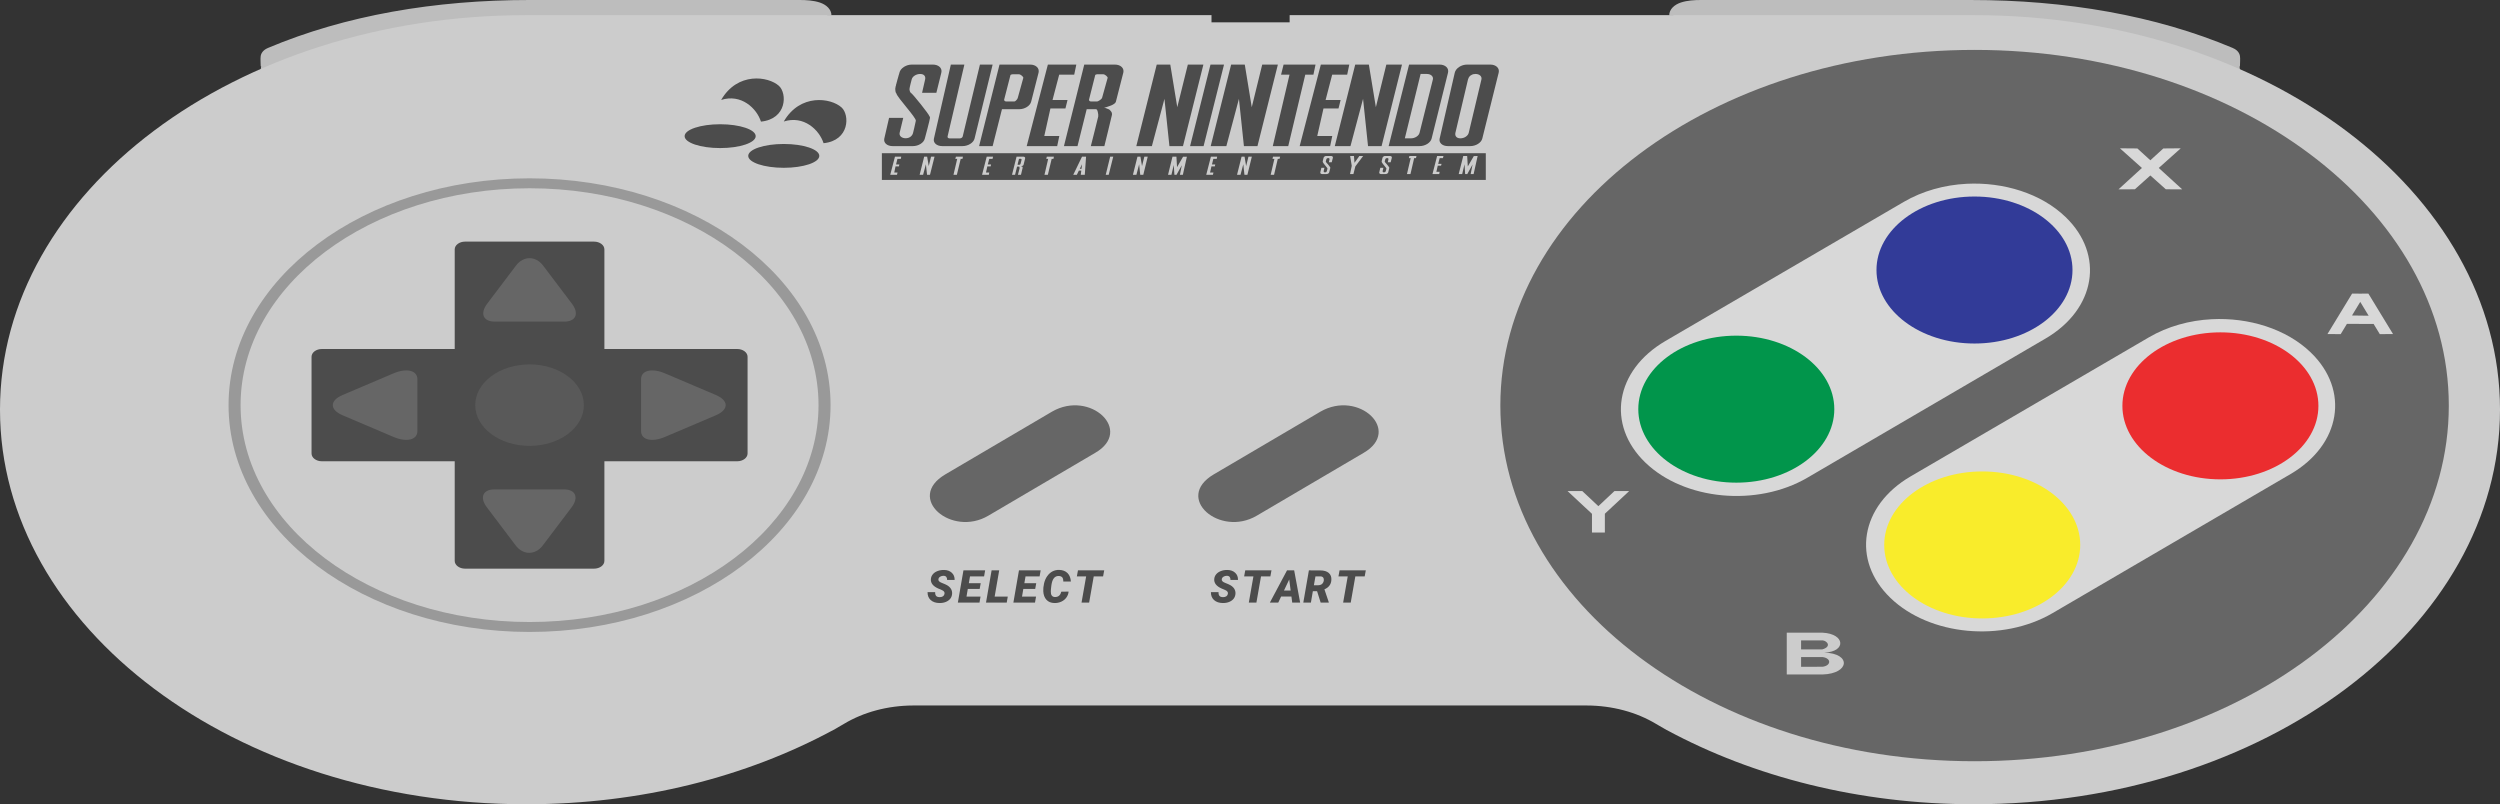 <?xml version="1.0" encoding="UTF-8" standalone="no"?>
<svg
   xmlns:bx="https://www.boxy-svg.com/bx"
   xmlns:dc="http://purl.org/dc/elements/1.1/"
   xmlns:cc="http://creativecommons.org/ns#"
   xmlns:rdf="http://www.w3.org/1999/02/22-rdf-syntax-ns#"
   xmlns:svg="http://www.w3.org/2000/svg"
   xmlns="http://www.w3.org/2000/svg"
   xmlns:sodipodi="http://sodipodi.sourceforge.net/DTD/sodipodi-0.dtd"
   xmlns:inkscape="http://www.inkscape.org/namespaces/inkscape"
   width="384.989"
   height="123.853"
   viewBox="-0.084 2.5 384.989 123.853"
   version="1.1"
   id="svg77"
   sodipodi:docname="controller.svg"
   inkscape:version="0.92.2 (5c3e80d, 2017-08-06)">
  <rect x="-0.084" y="2.5" width="384.989" height="123.853" fill="#333333" stroke="none"/>
  <defs
     id="defs81" />
  <sodipodi:namedview
     pagecolor="#ffffff"
     bordercolor="#666666"
     borderopacity="1"
     objecttolerance="10"
     gridtolerance="10"
     guidetolerance="10"
     inkscape:pageopacity="0"
     inkscape:pageshadow="2"
     inkscape:window-width="1920"
     inkscape:window-height="1017"
     id="namedview79"
     showgrid="false"
     inkscape:zoom="1.8130387"
     inkscape:cx="183.97732"
     inkscape:cy="100.22814"
     inkscape:window-x="-8"
     inkscape:window-y="-8"
     inkscape:window-maximized="1"
     inkscape:current-layer="svg77"
     fit-margin-top="0"
     fit-margin-left="0"
     fit-margin-right="0"
     fit-margin-bottom="0" />
  <path
     id="path7"
     d="m 261.87,2.5 c -0.991,0 -2.134,0.064 -3.111,0.389 -0.978,0.326 -1.795,1.022 -1.795,2.006 h 0.641 c -0.011,0.189 0.021,0.472 0.332,0.481 l 44.485,-0.091 c 15.887,0.359 29.69,3.824 41.794,9.352 0.514,0.194 0.736,-0.208 0.727,-0.366 -0.036,-0.643 -0.086,-1.148 -0.151,-1.551 h 0.065 c 0,-0.636 0.073,-1.127 0,-1.601 -0.073,-0.468 -0.428,-0.943 -1.077,-1.212 -0.006,-0.003 0.004,-0.014 0,-0.016 -0.006,-0.002 -0.015,0.003 -0.02,0 -11.945,-5.035 -25.708,-7.391 -40.34,-7.391 z"
     style="fill:#bdbdbd;stroke-width:0.866"
     bx:origin="0 0"
     inkscape:connector-curvature="0" />
  <path
     id="path-7"
     d="m 123.052,2.5 c 0.991,0 2.134,0.064 3.111,0.389 0.978,0.326 1.795,1.022 1.795,2.006 h -0.641 c 0.011,0.189 -0.021,0.472 -0.332,0.481 L 82.5,5.285 C 66.613,5.644 52.81,9.109 40.706,14.636 c -0.514,0.194 -0.736,-0.208 -0.727,-0.366 0.036,-0.643 0.086,-1.148 0.151,-1.551 h -0.065 c 0,-0.636 -0.073,-1.127 0,-1.601 0.073,-0.468 0.428,-0.943 1.077,-1.212 0.006,-0.003 -0.004,-0.014 0,-0.016 0.006,-0.002 0.015,0.003 0.02,0 11.945,-5.035 25.708,-7.391 40.34,-7.391 z"
     style="fill:#bdbdbd;stroke-width:0.866"
     bx:origin="0 1"
     inkscape:connector-curvature="0" />
  <path
     id="path-11"
     d="M 80.935,4.833 H 170.385 186.483 v 0.628 0.478 h 0.637 10.758 0.637 v -0.478 -0.628 h 15.919 89.449 c 44.754,0 81.022,27.188 81.022,60.752 0,33.566 -36.27,60.766 -81.022,60.766 -17.66,0 -33.984,-4.239 -47.297,-11.43 h -0.019 L 254.894,113.95 c -2.94,-1.761 -6.667,-2.809 -10.719,-2.809 h -30.361 -42.813 -30.362 c -4.051,0 -7.778,1.048 -10.717,2.809 l -1.674,0.971 h -0.019 c -13.305,7.196 -29.626,11.432 -47.292,11.432 -44.752,0 -81.021,-27.201 -81.021,-60.766 0,-33.564 36.27,-60.752 81.021,-60.752 z"
     style="fill:#cccccc;stroke-width:0.866"
     bx:origin="0.5 0.5"
     inkscape:connector-curvature="0" />
  <g
     transform="matrix(1,0,0,0.75,-1.5e-6,1.375)"
     id="g32">
    <g
       id="g18">
      <path
         d="m 145.366,123.432 c 0.053,-0.336 -0.087,-0.598 -0.42,-0.784 l -0.56,-0.319 c -0.787,-0.469 -1.16,-1.107 -1.12,-1.913 0.02,-0.372 0.117,-0.7 0.29,-0.983 0.173,-0.293 0.417,-0.519 0.73,-0.678 0.307,-0.16 0.643,-0.235 1.01,-0.226 0.493,0.009 0.89,0.199 1.19,0.571 0.3,0.363 0.447,0.855 0.44,1.475 h -1.16 c 0.007,-0.248 -0.033,-0.451 -0.12,-0.611 -0.087,-0.15 -0.23,-0.23 -0.43,-0.239 -0.2,0 -0.373,0.062 -0.52,0.186 -0.153,0.123 -0.243,0.296 -0.27,0.518 -0.04,0.302 0.13,0.549 0.51,0.744 0.38,0.196 0.657,0.359 0.83,0.492 0.547,0.434 0.803,1.019 0.77,1.754 -0.02,0.381 -0.113,0.718 -0.28,1.01 -0.167,0.283 -0.397,0.505 -0.69,0.664 -0.293,0.16 -0.627,0.235 -1,0.226 -0.267,-0.009 -0.513,-0.062 -0.74,-0.159 -0.233,-0.107 -0.433,-0.262 -0.6,-0.465 -0.327,-0.408 -0.483,-0.948 -0.47,-1.622 l 1.17,0.014 c -0.013,0.336 0.037,0.594 0.15,0.77 0.107,0.169 0.293,0.253 0.56,0.253 0.193,0 0.357,-0.057 0.49,-0.173 0.133,-0.123 0.213,-0.292 0.24,-0.505 z"
         style="fill:#4c4c4c"
         bx:origin="0.5 0.5"
         id="path5"
         inkscape:connector-curvature="0" />
      <path
         d="m 169.788,119.844 h -1.44 l -0.71,5.382 h -1.17 l 0.71,-5.382 h -1.43 l 0.17,-1.235 h 4.04 z"
         style="fill:#4c4c4c"
         bx:origin="0.5 0.5"
         id="path8"
         inkscape:connector-curvature="0" />
      <path
         d="m 164.477,122.967 c -0.034,0.469 -0.15,0.881 -0.35,1.236 -0.2,0.363 -0.46,0.642 -0.78,0.837 -0.327,0.195 -0.68,0.288 -1.06,0.279 -0.52,-0.017 -0.927,-0.239 -1.22,-0.664 -0.3,-0.435 -0.464,-1.019 -0.49,-1.754 -0.02,-0.488 0.02,-1.023 0.12,-1.608 0.1,-0.576 0.263,-1.076 0.49,-1.502 0.233,-0.434 0.503,-0.757 0.81,-0.97 0.313,-0.212 0.653,-0.315 1.02,-0.305 0.546,0.017 0.976,0.235 1.29,0.651 0.313,0.425 0.486,1.006 0.52,1.741 h -1.17 c 0.006,-0.408 -0.047,-0.695 -0.16,-0.864 -0.12,-0.177 -0.3,-0.27 -0.54,-0.279 -0.62,-0.027 -0.997,0.607 -1.13,1.9 -0.06,0.594 -0.09,1.014 -0.09,1.262 -0.014,0.744 0.193,1.13 0.62,1.156 0.273,0.01 0.493,-0.083 0.66,-0.279 0.166,-0.195 0.273,-0.465 0.32,-0.81 z"
         style="fill:#4c4c4c"
         bx:origin="0.5 0.5"
         id="path10"
         inkscape:connector-curvature="0" />
      <path
         d="m 159.332,122.422 h -1.83 l -0.2,1.582 h 2.16 l -0.16,1.222 h -3.33 l 0.86,-6.617 h 3.34 l -0.16,1.235 h -2.17 l -0.18,1.396 h 1.83 z"
         style="fill:#4c4c4c"
         bx:origin="0.5 0.5"
         id="path12"
         inkscape:connector-curvature="0" />
      <path
         d="m 153.087,124.004 h 2.02 l -0.16,1.222 h -3.19 l 0.86,-6.617 h 1.17 z"
         style="fill:#4c4c4c"
         bx:origin="0.5 0.5"
         id="path14"
         inkscape:connector-curvature="0" />
      <path
         d="m 150.782,122.422 h -1.83 l -0.2,1.582 h 2.16 l -0.16,1.222 h -3.33 l 0.86,-6.617 h 3.34 l -0.16,1.235 h -2.17 l -0.18,1.396 h 1.83 z"
         style="fill:#4c4c4c"
         bx:origin="0.5 0.5"
         id="path16"
         inkscape:connector-curvature="0" />
    </g>
    <g
       id="g30">
      <path
         d="m 189.002,123.432 c 0.053,-0.336 -0.087,-0.598 -0.42,-0.784 l -0.56,-0.319 c -0.787,-0.469 -1.16,-1.107 -1.12,-1.913 0.02,-0.372 0.117,-0.7 0.29,-0.983 0.173,-0.293 0.417,-0.519 0.73,-0.678 0.307,-0.16 0.643,-0.235 1.01,-0.226 0.493,0.009 0.89,0.199 1.19,0.571 0.3,0.363 0.447,0.855 0.44,1.475 h -1.16 c 0.007,-0.248 -0.033,-0.451 -0.12,-0.611 -0.087,-0.15 -0.23,-0.23 -0.43,-0.239 -0.2,0 -0.373,0.062 -0.52,0.186 -0.153,0.123 -0.243,0.296 -0.27,0.518 -0.04,0.302 0.13,0.549 0.51,0.744 0.38,0.196 0.657,0.359 0.83,0.492 0.547,0.434 0.803,1.019 0.77,1.754 -0.02,0.381 -0.113,0.718 -0.28,1.01 -0.167,0.283 -0.397,0.505 -0.69,0.664 -0.293,0.16 -0.627,0.235 -1,0.226 -0.267,-0.009 -0.513,-0.062 -0.74,-0.159 -0.233,-0.107 -0.433,-0.262 -0.6,-0.465 -0.327,-0.408 -0.483,-0.948 -0.47,-1.622 l 1.17,0.014 c -0.013,0.336 0.037,0.594 0.15,0.77 0.107,0.169 0.293,0.253 0.56,0.253 0.193,0 0.357,-0.057 0.49,-0.173 0.133,-0.123 0.213,-0.292 0.24,-0.505 z"
         style="fill:#4c4c4c"
         bx:origin="0.5 0.5"
         id="path20"
         inkscape:connector-curvature="0" />
      <path
         d="m 210.073,119.844 h -1.44 l -0.71,5.382 h -1.17 l 0.71,-5.382 h -1.43 l 0.17,-1.235 h 4.04 z"
         style="fill:#4c4c4c"
         bx:origin="0.5 0.5"
         id="path22"
         inkscape:connector-curvature="0" />
      <path
         d="m 202.25,121.665 h 0.68 c 0.186,0 0.35,-0.057 0.49,-0.173 0.14,-0.123 0.24,-0.292 0.3,-0.505 0.06,-0.203 0.076,-0.408 0.05,-0.611 -0.047,-0.336 -0.21,-0.514 -0.49,-0.532 h -0.79 z m -0.16,1.222 -0.3,2.339 h -1.17 l 0.86,-6.617 1.76,0.013 c 0.56,0 0.993,0.173 1.3,0.518 0.3,0.355 0.433,0.833 0.4,1.435 -0.02,0.479 -0.124,0.873 -0.31,1.183 -0.18,0.319 -0.434,0.567 -0.76,0.744 l 0.67,2.644 v 0.08 h -1.25 l -0.55,-2.339 z"
         style="fill:#4c4c4c"
         bx:origin="0 0"
         id="path24"
         inkscape:connector-curvature="0" />
      <path
         d="m 197.201,123.99 -0.44,1.236 h -1.29 l 2.64,-6.617 h 1.1 l 0.92,6.617 h -1.22 l -0.12,-1.236 z m 0.44,-1.235 h 1.03 l -0.22,-2.273 z"
         style="fill:#4c4c4c"
         bx:origin="0 0"
         id="path26"
         inkscape:connector-curvature="0" />
      <path
         d="m 195.548,119.844 h -1.44 l -0.71,5.382 h -1.17 l 0.71,-5.382 h -1.43 l 0.17,-1.235 h 4.04 z"
         style="fill:#4c4c4c"
         bx:origin="0.5 0.5"
         id="path28"
         inkscape:connector-curvature="0" />
    </g>
  </g>
  <path
     id="path42"
     style="fill:#999999;fill-opacity:1;fill-rule:nonzero;stroke:#999999;stroke-width:0.866"
     d="m 127.385,64.89 c 0,19.052 -20.559,34.495 -45.92,34.495 -25.361,0 -45.92,-15.443 -45.92,-34.495 0,-19.052 20.559,-34.497 45.92,-34.497 25.361,0 45.92,15.445 45.92,34.497"
     bx:origin="0.5 0.5"
     clip-path="url(#clipPath16)"
     inkscape:connector-curvature="0" />
  <path
     id="path46"
     style="fill:#cccccc;fill-opacity:1;fill-rule:nonzero;stroke:none;stroke-width:0.866"
     d="m 125.965,64.89 c 0,18.445 -19.922,33.398 -44.499,33.398 -24.577,0 -44.501,-14.952 -44.501,-33.398 0,-18.445 19.924,-33.398 44.501,-33.398 24.577,0 44.499,14.953 44.499,33.398"
     bx:origin="0.5 0.5"
     clip-path="url(#clipPath16)"
     inkscape:connector-curvature="0" />
  <path
     id="path50"
     style="fill:#666666;fill-opacity:1;fill-rule:nonzero;stroke:none;stroke-width:0.866"
     d="m 377.021,64.956 c 0,30.249 -32.697,54.771 -73.029,54.771 -40.333,0 -73.029,-24.522 -73.029,-54.771 0,-30.25 32.696,-54.772 73.029,-54.772 40.332,0 73.029,24.522 73.029,54.772"
     bx:origin="0.5 0.5"
     clip-path="url(#clipPath16)"
     inkscape:connector-curvature="0" />
  <path
     id="path70"
     style="fill:#4c4c4c;fill-opacity:1;fill-rule:nonzero;stroke:none;stroke-width:0.866"
     d="M 113.449,56.245 H 92.99 v -15.344 c 0,-0.655 -0.715,-1.192 -1.59,-1.192 h -19.871 c -0.875,0 -1.59,0.537 -1.59,1.192 v 15.344 h -20.459 c -0.873,0 -1.588,0.537 -1.588,1.192 v 14.904 c 0,0.655 0.715,1.192 1.588,1.192 h 20.459 v 15.344 c 0,0.655 0.715,1.192 1.59,1.192 h 19.871 c 0.875,0 1.59,-0.536 1.59,-1.192 V 73.533 H 113.449 c 0.874,0 1.589,-0.537 1.589,-1.192 v -14.904 c 0,-0.655 -0.715,-1.192 -1.589,-1.192"
     bx:origin="0.5 0.5"
     clip-path="url(#clipPath16)"
     inkscape:connector-curvature="0" />
  <path
     id="path90"
     style="fill:#666666;fill-opacity:1;fill-rule:nonzero;stroke:none;stroke-width:0.866"
     d="m 52.681,63.326 c -2.022,0.86 -2.022,2.267 0,3.127 l 7.834,3.332 c 2.022,0.861 3.676,0.459 3.676,-0.892 v -8.005 c 0,-1.351 -1.654,-1.752 -3.676,-0.893 l -7.834,3.332 c -2.022,0.86 -2.022,2.267 0,3.127 l 7.834,3.332 c 2.022,0.861 3.676,0.459 3.676,-0.892 v -8.005 c 0,-1.351 -1.654,-1.752 -3.676,-0.893 z"
     bx:origin="0.5 0.5"
     clip-path="url(#clipPath16)"
     inkscape:connector-curvature="0" />
  <path
     id="path94"
     style="fill:#666666;fill-opacity:1;fill-rule:nonzero;stroke:none;stroke-width:0.866"
     d="m 110.15,63.326 c 2.023,0.86 2.023,2.267 0,3.127 l -7.834,3.332 c -2.022,0.861 -3.676,0.459 -3.676,-0.892 v -8.005 c 0,-1.351 1.654,-1.752 3.676,-0.893 l 7.834,3.332 c 2.023,0.86 2.023,2.267 0,3.127 l -7.834,3.332 c -2.022,0.861 -3.676,0.459 -3.676,-0.892 v -8.005 c 0,-1.351 1.654,-1.752 3.676,-0.893 z"
     bx:origin="0.5 0.5"
     clip-path="url(#clipPath16)"
     inkscape:connector-curvature="0" />
  <path
     id="path98"
     style="fill:#666666;fill-opacity:1;fill-rule:nonzero;stroke:none;stroke-width:0.866"
     d="m 83.549,43.395 c -1.147,-1.516 -3.024,-1.516 -4.17,0 l -4.442,5.875 c -1.147,1.516 -0.611,2.757 1.19,2.757 h 10.674 c 1.802,0 2.336,-1.24 1.191,-2.757 l -4.443,-5.875 c -1.147,-1.516 -3.024,-1.516 -4.17,0 l -4.442,5.875 c -1.147,1.516 -0.611,2.757 1.19,2.757 h 10.674 c 1.802,0 2.336,-1.24 1.191,-2.757 z"
     bx:origin="0.5 0.5"
     clip-path="url(#clipPath16)"
     inkscape:connector-curvature="0" />
  <path
     id="path102"
     style="fill:#666666;fill-opacity:1;fill-rule:nonzero;stroke:none;stroke-width:0.866"
     d="m 83.5,86.496 c -1.146,1.517 -3.023,1.517 -4.17,0 l -4.442,-5.875 c -1.146,-1.517 -0.611,-2.758 1.19,-2.758 h 10.675 c 1.801,0 2.336,1.24 1.19,2.758 l -4.443,5.875 c -1.146,1.517 -3.023,1.517 -4.17,0 l -4.442,-5.875 c -1.146,-1.517 -0.611,-2.758 1.19,-2.758 h 10.675 c 1.801,0 2.336,1.24 1.19,2.758 z"
     bx:origin="0.5 0.5"
     clip-path="url(#clipPath16)"
     inkscape:connector-curvature="0" />
  <path
     id="path-4"
     style="fill:#666666;fill-opacity:1;fill-rule:nonzero;stroke:none;stroke-width:0.866"
     d="m 168.564,72.242 -16.446,9.669 c -5.685,3.358 -12.784,-2.721 -6.639,-6.352 l 16.445,-9.67 c 5.877,-3.392 12.6,2.914 6.64,6.353"
     bx:origin="0.5 0.5"
     clip-path="url(#clipPath16)"
     inkscape:connector-curvature="0" />
  <path
     id="path-2"
     style="fill:#666666;fill-opacity:1;fill-rule:nonzero;stroke:none;stroke-width:0.866"
     d="m 209.902,72.242 -16.446,9.669 c -5.685,3.358 -12.784,-2.721 -6.639,-6.352 l 16.445,-9.67 c 5.877,-3.392 12.6,2.914 6.64,6.353"
     bx:origin="0.5 0.5"
     clip-path="url(#clipPath16)"
     inkscape:connector-curvature="0" />
  <path
     d="m 329.061,25.362 -2.686,-0.022 3.388,3.026 -3.613,3.296 2.527,-0.013 2.382,-2.127 2.381,2.127 2.527,0.013 -3.613,-3.296 3.388,-3.026 -2.686,0.022 -1.997,1.822 z"
     style="fill:#d8d8d8;stroke-width:0.866"
     bx:origin="0 0"
     id="path44"
     inkscape:connector-curvature="0" />
  <path
     d="m 362.129,47.712 1.254,0.008 1.253,-0.008 3.797,6.233 -2.041,0.008 -0.948,-1.564 -4.112,-0.018 -0.959,1.582 -2.041,-0.008 z m 2.545,3.406 -1.291,-2.131 -1.271,2.097 z"
     style="fill:#d8d8d8;stroke-width:0.866"
     bx:origin="0 0"
     id="path47"
     inkscape:connector-curvature="0" />
  <path
     d="m 243.581,78.123 -2.27,-0.001 3.762,3.506 v 2.877 h 1.984 v -2.893 l 3.744,-3.489 -2.27,0.002 -2.475,2.321 z"
     style="fill:#d8d8d8;stroke-width:0.866"
     bx:origin="0 0"
     id="path49"
     inkscape:connector-curvature="0" />
  <path
     d="m 275.069,99.932 h 0.84 v -0.001 h 4.585 v -0.002 c 0.014,7.5e-4 0.028,7.5e-4 0.042,0.002 h 0.069 v 0.003 c 3.457,0.171 3.68,2.941 0.241,3.065 4.193,0.12 3.909,3.236 -0.241,3.366 v 7.5e-4 h -0.018 c -0.032,7.5e-4 -0.064,10e-4 -0.096,0.002 v -0.002 h -5.422 z m 5.507,5.247 c 1.32,-0.166 1.404,-1.288 0.029,-1.492 v 0.001 h -3.331 v 1.491 z m -0.032,-2.678 c 1.425,-0.404 0.82,-1.28 0.061,-1.386 v 10e-4 h -3.331 v 1.385 z"
     style="fill:#cccccc;stroke-width:0.866"
     bx:origin="0 0"
     id="path51"
     inkscape:connector-curvature="0" />
  <path
     id="circle35"
     d="m 267.298,54.181 c -8.331,0 -15.101,5.078 -15.101,11.326 0,6.248 6.77,11.326 15.101,11.326 8.332,0 15.102,-5.078 15.102,-11.326 0,-6.248 -6.77,-11.326 -15.102,-11.326 z m 0,0.957 c 7.642,0 13.826,4.639 13.826,10.37 0,5.731 -6.184,10.369 -13.826,10.369 -7.64,0 -13.824,-4.638 -13.824,-10.369 0,-5.731 6.184,-10.37 13.824,-10.37 z"
     style="fill:#f4f4f4;stroke-width:0.866"
     bx:origin="0.5 0.5"
     inkscape:connector-curvature="0" />
  <path
     id="circle37"
     d="m 303.967,32.756 c -8.331,0 -15.082,5.077 -15.082,11.326 0,6.247 6.751,11.326 15.082,11.326 8.331,0 15.102,-5.078 15.102,-11.326 0,-6.249 -6.771,-11.326 -15.102,-11.326 z m 0,0.958 c 7.641,0 13.825,4.638 13.825,10.368 0,5.731 -6.184,10.369 -13.825,10.369 -7.64,0 -13.805,-4.638 -13.805,-10.369 0,-5.73 6.164,-10.368 13.805,-10.368 z"
     style="fill:#f4f4f4;stroke-width:0.866"
     bx:origin="0.5 0.5"
     inkscape:connector-curvature="0" />
  <path
     id="circle41"
     d="m 305.179,75.099 c -8.33,0 -15.101,5.078 -15.101,11.327 0,6.248 6.771,11.312 15.101,11.312 8.333,0 15.082,-5.063 15.082,-11.312 0,-6.248 -6.749,-11.327 -15.082,-11.327 z m 0,0.959 c 7.643,0 13.805,4.638 13.805,10.369 0,5.731 -6.162,10.353 -13.805,10.353 -7.64,0 -13.824,-4.622 -13.824,-10.353 0,-5.731 6.184,-10.369 13.824,-10.369 z"
     style="fill:#f4f4f4;stroke-width:0.866"
     bx:origin="0.5 0.5"
     inkscape:connector-curvature="0" />
  <path
     id="circle43"
     d="m 341.849,53.674 c -8.331,0 -15.103,5.078 -15.103,11.326 0,6.248 6.772,11.326 15.103,11.326 8.332,0 15.102,-5.077 15.102,-11.326 0,-6.247 -6.772,-11.326 -15.102,-11.326 z m 0,0.957 c 7.64,0 13.824,4.638 13.824,10.368 0,5.731 -6.184,10.369 -13.824,10.369 -7.64,0 -13.824,-4.638 -13.824,-10.369 0,-5.73 6.184,-10.368 13.824,-10.368 z"
     style="fill:#f4f4f4;stroke-width:0.866"
     bx:origin="0.5 0.5"
     inkscape:connector-curvature="0" />
  <path
     d="m 355.758,56.775 c 6.039,5.815 4.662,14.188 -3.092,18.718 l -36.667,21.425 c -7.754,4.529 -18.919,3.481 -24.957,-2.334 -6.038,-5.816 -4.661,-14.188 3.093,-18.718 l 36.687,-21.411 c 2.906,-1.7 6.279,-2.625 9.697,-2.798 5.692,-0.289 11.466,1.482 15.239,5.117 z"
     style="fill:#d8d8d8;stroke-width:0.866"
     bx:origin="0 0"
     id="path57"
     inkscape:connector-curvature="0" />
  <path
     id="path-5"
     d="m 341.848,53.681 c 8.342,0 15.093,5.063 15.093,11.32 0,6.255 -6.751,11.318 -15.093,11.318 -8.341,0 -15.092,-5.062 -15.092,-11.318 0,-6.257 6.751,-11.32 15.092,-11.32 z"
     style="fill:#eb2d2f;fill-opacity:1;stroke-width:0.866"
     bx:origin="0.5 0.5"
     inkscape:connector-curvature="0" />
  <path
     d="m 318.005,35.92 c 6.039,5.815 4.662,14.188 -3.093,18.718 l -36.666,21.425 c -7.754,4.529 -18.919,3.482 -24.958,-2.334 -6.038,-5.816 -4.66,-14.188 3.094,-18.717 l 36.687,-21.411 c 2.906,-1.7 6.278,-2.625 9.696,-2.799 5.693,-0.289 11.467,1.483 15.24,5.118 z"
     style="fill:#d8d8d8;stroke-width:0.866"
     bx:origin="0 0"
     id="path60"
     inkscape:connector-curvature="0" />
  <path
     id="path-6"
     d="m 303.978,32.763 c 8.341,0 15.092,5.063 15.092,11.32 0,6.256 -6.751,11.318 -15.092,11.318 -8.341,0 -15.093,-5.062 -15.093,-11.318 0,-6.257 6.752,-11.32 15.093,-11.32 z"
     style="fill:#323b98;fill-opacity:1;stroke-width:0.866"
     bx:origin="0.5 0.5"
     inkscape:connector-curvature="0" />
  <path
     id="path-1"
     d="m 305.169,75.099 c 8.342,0 15.093,5.063 15.093,11.32 0,6.256 -6.751,11.318 -15.093,11.318 -8.341,0 -15.092,-5.062 -15.092,-11.318 0,-6.256 6.751,-11.32 15.092,-11.32 z"
     style="fill:#f9ec2b;fill-opacity:1;stroke-width:0.866"
     bx:origin="0.5 0.5"
     inkscape:connector-curvature="0" />
  <path
     id="path-10"
     d="m 267.298,54.189 c 8.342,0 15.093,5.063 15.093,11.32 0,6.256 -6.751,11.318 -15.093,11.318 -8.341,0 -15.092,-5.062 -15.092,-11.318 0,-6.256 6.751,-11.32 15.092,-11.32 z"
     style="fill:#01954b;fill-opacity:1;stroke-width:0.866"
     bx:origin="0.5 0.5"
     inkscape:connector-curvature="0" />
  <path
     id="path-18"
     style="fill:#666666;fill-opacity:0.5;fill-rule:nonzero;stroke:none;stroke-width:0.866"
     d="m 89.83,64.89 c 0,3.466 -3.745,6.274 -8.366,6.274 -4.619,0 -8.364,-2.808 -8.364,-6.274 0,-3.464 3.745,-6.274 8.364,-6.274 4.621,0 8.366,2.809 8.366,6.274"
     bx:origin="0.5 0.5"
     clip-path="url(#clipPath16)"
     inkscape:connector-curvature="0" />
  <g
     transform="matrix(1,0,0,0.75,3.197,1.233)"
     id="g75">
    <path
       id="path-3"
       style="fill:#4c4c4c;fill-opacity:1;fill-rule:nonzero;stroke:none"
       d="m 163.348,35.415 -0.342,0.939 h 0.26 z m -9.644,-1.119 c -0.028,0 -0.048,0.015 -0.067,0.033 l -0.212,1.12 v 0.007 c 0,0.044 0.027,0.076 0.068,0.076 h 0.193 c 0.05,0 0.17,-0.1 0.181,-0.149 l 0.178,-0.924 c 0.006,-0.054 -0.081,-0.163 -0.131,-0.163 z m 39.054,-0.445 h 1.091 l -0.085,0.46 h -0.273 l -0.571,3.264 h -0.522 l 0.571,-3.264 h -0.292 z m -4.841,0 h 0.459 l 0.241,1.944 0.36,-1.944 h 0.521 l -0.683,3.724 h -0.458 l -0.176,-2.16 -0.426,2.16 h -0.538 z m -4.724,0 h 0.963 l -0.066,0.46 h -0.522 l -0.214,1.152 h 0.508 l -0.067,0.397 h -0.519 l -0.214,1.253 h 0.525 l -0.084,0.462 h -1.027 z m -5.915,0 h 0.604 l 0.096,2.158 0.93,-2.144 h 0.586 l -0.619,3.71 h -0.457 l 0.296,-1.962 -0.816,1.962 h -0.324 l -0.1,-2.01 -0.359,2.01 h -0.522 z m -5.392,0 h 0.457 l 0.242,1.944 0.36,-1.944 h 0.521 l -0.683,3.724 h -0.472 l -0.166,-2.16 -0.422,2.16 h -0.537 z m -4.205,0 h 0.474 l -0.7,3.724 h -0.458 z m -4.333,0 h 0.62 l -0.196,3.724 h -0.619 l 0.081,-0.856 h -0.375 l -0.31,0.856 h -0.553 z m -5.425,0 h 1.09 l -0.065,0.46 h -0.275 l -0.587,3.264 h -0.522 l 0.571,-3.264 h -0.294 z m -4.658,0 h 1.039 c 0.195,0 0.318,0.172 0.28,0.378 l -0.246,1.319 c -0.025,0.142 -0.274,0.259 -0.406,0.312 h 0.032 0.015 0.019 v 0.017 h 0.014 0.017 0.016 0.016 l 0.016,0.017 h 0.017 0.017 0.015 v 0.016 h 0.019 0.014 v 0.017 h 0.018 c 0.021,0.041 0.03,0.157 0.03,0.182 0,0.02 -0.262,1.466 -0.262,1.466 h -0.469 c 0,0 0.253,-1.298 0.26,-1.351 0.003,-0.057 -0.006,-0.13 -0.018,-0.181 -0.003,-0.04 -0.005,-0.108 -0.046,-0.149 h -0.326 l -0.312,1.681 h -0.47 z m -4.597,0 h 0.978 l -0.081,0.46 h -0.506 l -0.228,1.152 h 0.506 l -0.065,0.397 h -0.509 l -0.207,1.253 h 0.503 l -0.063,0.462 h -1.044 z m -4.739,0 h 1.076 l -0.069,0.46 h -0.274 l -0.589,3.264 h -0.523 l 0.573,-3.264 h -0.294 z m -4.89,0 h 0.455 l 0.246,1.944 0.359,-1.944 h 0.535 l -0.699,3.724 h -0.455 l -0.178,-2.16 -0.428,2.16 h -0.535 z m -4.498,0 h 0.963 l -0.065,0.46 h -0.522 l -0.212,1.152 h 0.506 l -0.065,0.397 h -0.521 l -0.197,1.253 h 0.505 l -0.082,0.462 h -1.041 z m 87.512,-0.133 h 0.602 l 0.098,2.142 0.928,-2.125 0.588,-0.017 -0.62,3.709 h -0.456 l 0.294,-1.964 -0.813,1.964 h -0.329 l -0.097,-2.012 -0.359,2.012 h -0.536 z m -4.026,0 h 0.979 l -0.082,0.445 h -0.505 l -0.227,1.17 h 0.519 l -0.08,0.378 h -0.505 l -0.212,1.254 h 0.505 l -0.067,0.462 h -1.039 z m -4.269,0 h 1.092 l -0.079,0.445 h -0.279 l -0.568,3.264 h -0.539 l 0.571,-3.264 h -0.277 z m -3.796,0 h 0.018 0.015 0.016 0.017 0.016 0.717 c 0.192,0 0.33,0.158 0.294,0.362 l -0.18,0.923 h -0.44 l 0.099,-0.608 c 0.023,-0.14 -0.059,-0.248 -0.196,-0.248 -0.136,0 -0.272,0.108 -0.294,0.248 l -0.082,0.443 c -0.016,0.026 0.024,0.153 0.049,0.165 0.058,0.038 0.637,1 0.637,1.074 0.017,0.034 0.017,0.05 0.017,0.064 -0.023,0.12 -0.164,0.942 -0.164,0.942 -0.036,0.186 -0.218,0.344 -0.405,0.344 h -0.702 c -0.191,0 -0.314,-0.158 -0.278,-0.344 l 0.161,-0.942 h 0.475 l -0.115,0.676 c -0.022,0.139 0.064,0.266 0.198,0.266 0.135,0 0.263,-0.127 0.29,-0.266 l 0.1,-0.544 c -0.092,-0.228 -0.665,-1.057 -0.702,-1.253 -0.023,-0.023 -0.036,-0.14 -0.034,-0.229 0.005,-0.1 0.132,-0.711 0.132,-0.711 l 0.016,-0.016 v -0.016 -0.016 l 0.019,-0.033 v -0.018 l 0.014,-0.016 v -0.017 l 0.016,-0.016 v -0.015 l 0.016,-0.016 0.015,-0.017 v -0.019 h 0.017 l 0.018,-0.014 0.016,-0.017 0.017,-0.016 0.016,-0.016 0.016,-0.018 0.018,-0.015 h 0.015 l 0.015,-0.018 h 0.016 l 0.017,-0.016 h 0.017 0.034 z m -5.327,0 h 0.587 l 0.081,1.402 0.751,-1.402 h 0.586 l -1.206,2.142 -0.294,1.567 h -0.522 l 0.263,-1.682 z m -3.747,0 h 0.017 0.016 0.013 0.02 0.014 0.718 c 0.193,0 0.33,0.158 0.293,0.362 l -0.18,0.923 h -0.438 l 0.098,-0.608 c 0.022,-0.14 -0.06,-0.248 -0.197,-0.248 -0.136,0 -0.271,0.108 -0.294,0.248 l -0.08,0.443 c -0.014,0.026 0.025,0.153 0.046,0.165 0.063,0.038 0.639,1 0.639,1.074 0.012,0.034 0.02,0.05 0.014,0.064 -0.014,0.12 -0.179,0.942 -0.179,0.942 -0.034,0.186 -0.213,0.344 -0.407,0.344 h -0.681 c -0.194,0 -0.315,-0.158 -0.28,-0.344 l 0.165,-0.942 h 0.47 l -0.115,0.676 c -0.021,0.139 0.061,0.266 0.199,0.266 0.131,0 0.27,-0.127 0.292,-0.266 l 0.096,-0.544 c -0.086,-0.228 -0.664,-1.057 -0.7,-1.253 -0.024,-0.023 -0.036,-0.14 -0.033,-0.229 0.007,-0.1 0.132,-0.711 0.132,-0.711 h 0.014 v -0.016 -0.016 -0.016 l 0.019,-0.033 v -0.018 l 0.014,-0.016 v -0.017 l 0.019,-0.016 v -0.015 l 0.013,-0.016 0.02,-0.017 v -0.019 h 0.015 l 0.015,-0.014 0.017,-0.017 0.016,-0.016 v -0.016 h 0.019 l 0.013,-0.018 0.019,-0.015 h 0.015 l 0.017,-0.018 h 0.016 l 0.015,-0.016 h 0.018 0.032 z m -68.365,4.911 h 93.002 v -5.487 h -93.002 z m 33.106,-21.685 h 0.015 0.019 0.015 0.018 0.945 c 0.221,0 0.694,0.513 0.648,0.741 l -0.861,4.12 c -0.039,0.214 -0.569,0.722 -0.784,0.722 h -0.893 c -0.185,0 -0.315,-0.121 -0.327,-0.295 0,-0.028 -0.003,-0.067 0,-0.098 l 0.96,-5.059 0.018,-0.017 0.014,-0.015 0.034,-0.018 h 0.017 l 0.016,-0.015 0.014,-0.018 h 0.017 l 0.016,-0.016 h 0.018 l 0.033,-0.016 h 0.015 0.018 0.015 z m -12.985,0 h 1.009 c 0.225,0 0.693,0.513 0.651,0.741 l -0.861,4.136 c -0.042,0.212 -0.326,0.706 -0.536,0.706 h -1.222 -0.02 -0.013 l -0.019,-0.015 h -0.016 -0.017 -0.015 -0.016 v -0.018 h -0.017 -0.016 l -0.017,-0.015 h -0.015 l -0.017,-0.015 -0.017,-0.017 h -0.018 v -0.016 l -0.013,-0.017 -0.019,-0.017 V 22.38 l -0.013,-0.014 -0.017,-0.019 v -0.015 -0.016 l -0.017,-0.017 v -0.017 -0.016 l -0.017,-0.017 v -0.017 c 0,-0.028 -0.004,-0.067 0,-0.098 l 0.976,-5.059 c 0.09,-0.075 0.2,-0.131 0.312,-0.131 m 71.235,-0.068 h 0.063 c 0.614,0 1.019,0.501 0.912,1.119 l -1.956,10.961 c -0.105,0.621 -0.671,1.138 -1.285,1.138 -0.616,0 -0.872,-0.516 -0.767,-1.138 l 1.94,-10.961 0.015,-0.048 0.02,-0.047 0.013,-0.067 0.018,-0.049 0.014,-0.066 0.017,-0.048 0.015,-0.051 0.034,-0.049 0.017,-0.048 0.031,-0.053 0.018,-0.048 0.03,-0.049 0.035,-0.033 0.032,-0.05 0.033,-0.049 0.048,-0.033 0.034,-0.034 0.031,-0.031 0.049,-0.032 0.049,-0.035 0.032,-0.032 0.048,-0.033 0.051,-0.018 0.049,-0.032 0.033,-0.016 0.063,-0.017 0.05,-0.018 h 0.05 l 0.048,-0.014 h 0.066 z m -8.393,0 h 0.959 c 0.619,0 1.037,0.501 0.932,1.119 l -2.053,10.961 c -0.108,0.622 -0.706,1.138 -1.32,1.138 h -0.946 z m 7.169,-1.928 c -0.894,0 -1.748,0.743 -1.908,1.665 l -2.328,13.529 c -0.152,0.865 0.414,1.548 1.274,1.548 h 3.435 c 0.862,0 1.699,-0.683 1.857,-1.548 l 2.524,-13.529 c 0.174,-0.922 -0.409,-1.665 -1.3,-1.665 z m -8.944,0 -3.147,16.742 h 4.76 c 0.864,0 1.695,-0.683 1.857,-1.548 l 2.526,-13.529 c 0.17,-0.924 -0.411,-1.665 -1.304,-1.665 z m -8.295,0 -3.144,16.742 h 2.412 l 1.939,-9.703 0.766,9.703 h 2.086 l 3.144,-16.742 h -2.411 l -1.612,8.753 -1.079,-8.753 z m -5.294,0 -3.26,16.742 h 4.693 l 0.325,-2.074 h -2.312 l 0.96,-5.653 h 2.315 l 0.325,-1.746 h -2.313 l 1.011,-5.192 h 2.312 l 0.325,-2.077 z m -5.737,0 -0.389,2.077 h 1.302 l -2.575,14.665 h 2.38 l 2.623,-14.665 h 1.254 l 0.326,-2.077 z m -8.078,0 -3.146,16.742 h 2.411 l 1.937,-9.703 0.767,9.703 h 2.086 l 3.144,-16.742 h -2.411 l -1.612,8.753 -1.074,-8.753 z m -3.178,0 -3.143,16.742 h 2.081 l 3.147,-16.742 z m -8.279,0 -3.144,16.742 h 2.397 l 1.936,-9.703 0.766,9.703 h 2.088 l 3.143,-16.742 h -2.395 l -1.627,8.753 -1.076,-8.753 z m -11.161,0 -3.128,16.742 h 2.088 l 1.416,-7.577 h 1.483 c 0.195,0.182 0.216,0.522 0.246,0.691 0.037,0.246 0.078,0.561 0.048,0.806 -0.027,0.246 -1.141,6.08 -1.141,6.08 h 2.086 c 0,0 1.174,-6.356 1.174,-6.458 0.003,-0.104 0,-0.429 -0.115,-0.608 -0.077,-0.117 -0.207,-0.382 -0.36,-0.479 -0.289,-0.188 -0.617,-0.314 -0.617,-0.314 h -0.147 c 0.594,-0.238 1.721,-0.629 1.839,-1.27 l 1.141,-5.948 c 0.174,-0.924 -0.408,-1.665 -1.304,-1.665 z m -5.603,0 -3.26,16.742 h 4.694 l 0.327,-2.074 h -2.314 l 0.944,-5.653 h 2.313 l 0.324,-1.746 h -2.311 l 1.025,-5.192 h 2.315 l 0.325,-2.077 z m -7.446,0 -3.144,16.742 h 2.085 l 1.435,-7.577 h 2.656 c 0.862,0 1.682,-0.692 1.841,-1.552 l 1.14,-5.948 c 0.168,-0.924 -0.412,-1.665 -1.307,-1.665 h -2.621 z m -7.495,0 -2.606,15.194 c -0.152,0.865 0.427,1.548 1.287,1.548 h 3.11 c 0.862,0 1.699,-0.683 1.859,-1.548 l 2.786,-15.194 h -1.957 l -2.655,14.768 c -0.036,0.212 -0.245,0.395 -0.456,0.395 h -1.546 c -0.217,0 -0.361,-0.182 -0.328,-0.395 l 2.591,-14.768 z m -5.997,0 c -0.891,0 -1.762,0.743 -1.923,1.665 v 0.017 0.016 0.018 l -0.014,0.014 v 0.035 0.015 l -0.017,0.034 v 0.032 l -0.015,0.034 v 0.048 l -0.019,0.033 v 0.051 l -0.014,0.05 -0.018,0.048 -0.018,0.099 -0.03,0.116 -0.014,0.115 -0.035,0.115 -0.017,0.133 -0.033,0.13 -0.029,0.149 -0.035,0.133 -0.05,0.278 -0.031,0.148 -0.032,0.134 -0.017,0.131 -0.033,0.132 -0.034,0.132 -0.015,0.131 -0.013,0.116 -0.035,0.1 -0.018,0.114 v 0.048 l -0.014,0.035 v 0.046 0.034 l -0.019,0.053 v 0.031 0.032 l -0.015,0.034 v 0.017 0.016 c -0.016,0.403 0.037,0.954 0.163,1.056 0.158,0.884 3.083,4.993 2.998,5.62 -0.08,0.627 -0.423,2.47 -0.423,2.47 -0.105,0.622 -0.528,1.12 -1.143,1.12 -0.612,0 -1.031,-0.495 -0.927,-1.12 l 0.554,-3.063 h -2.183 l -0.734,4.249 c -0.149,0.865 0.429,1.548 1.29,1.548 h 3.109 c 0.863,0 1.683,-0.683 1.841,-1.548 0,0 0.804,-3.971 0.799,-4.249 -0.003,-0.285 -0.08,-0.316 -0.08,-0.316 0,-0.323 -2.604,-4.667 -2.869,-4.831 -0.114,-0.065 -0.207,-0.494 -0.213,-0.755 -0.004,-0.26 0.343,-1.996 0.343,-1.996 0.108,-0.618 0.69,-1.119 1.305,-1.119 0.615,0 0.871,0.501 0.764,1.119 l -0.471,2.751 h 2.2 l 0.767,-4.133 c 0.172,-0.922 -0.412,-1.665 -1.307,-1.665 z"
       bx:origin="0.5 0.5"
       clip-path="url(#clipPath16)"
       inkscape:connector-curvature="0" />
    <g
       transform="matrix(1.606,0,0,-1.606,113.093,29.646)"
       id="g104">
      <path
         id="path106"
         style="fill:#4c4c4c;fill-opacity:1;fill-rule:nonzero;stroke:none"
         d="m 0,0 c 0,-0.841 -1.525,-1.523 -3.407,-1.523 -1.882,0 -3.408,0.682 -3.408,1.523 0,0.841 1.526,1.523 3.408,1.523 C -1.525,1.523 0,0.841 0,0"
         inkscape:connector-curvature="0" />
    </g>
    <g
       transform="matrix(1.606,0,0,-1.606,122.888,33.697)"
       id="g108">
      <path
         id="path110"
         style="fill:#4c4c4c;fill-opacity:1;fill-rule:nonzero;stroke:none"
         d="m 0,0 c 0,-0.841 -1.525,-1.523 -3.407,-1.523 -1.882,0 -3.408,0.682 -3.408,1.523 0,0.841 1.526,1.523 3.408,1.523 C -1.525,1.523 0,0.841 0,0"
         inkscape:connector-curvature="0" />
    </g>
    <g
       transform="matrix(1.606,0,0,-1.606,123.546,31.092)"
       id="g112">
      <path
         id="path114"
         style="fill:#4c4c4c;fill-opacity:1;fill-rule:nonzero;stroke:none"
         d="M 0,0 C -0.41,1.706 -1.897,3.592 -3.817,2.772 -2.254,6.378 0.697,5.805 1.721,4.575 2.519,3.618 2.5,0.343 0,0"
         inkscape:connector-curvature="0" />
    </g>
    <g
       transform="matrix(1.606,0,0,-1.606,113.904,26.662)"
       id="g116">
      <path
         id="path118"
         style="fill:#4c4c4c;fill-opacity:1;fill-rule:nonzero;stroke:none"
         d="M 0,0 C -0.41,1.706 -1.897,3.591 -3.817,2.772 -2.254,6.378 0.697,5.805 1.721,4.575 2.519,3.618 2.5,0.343 0,0"
         inkscape:connector-curvature="0" />
    </g>
  </g>
</svg>
